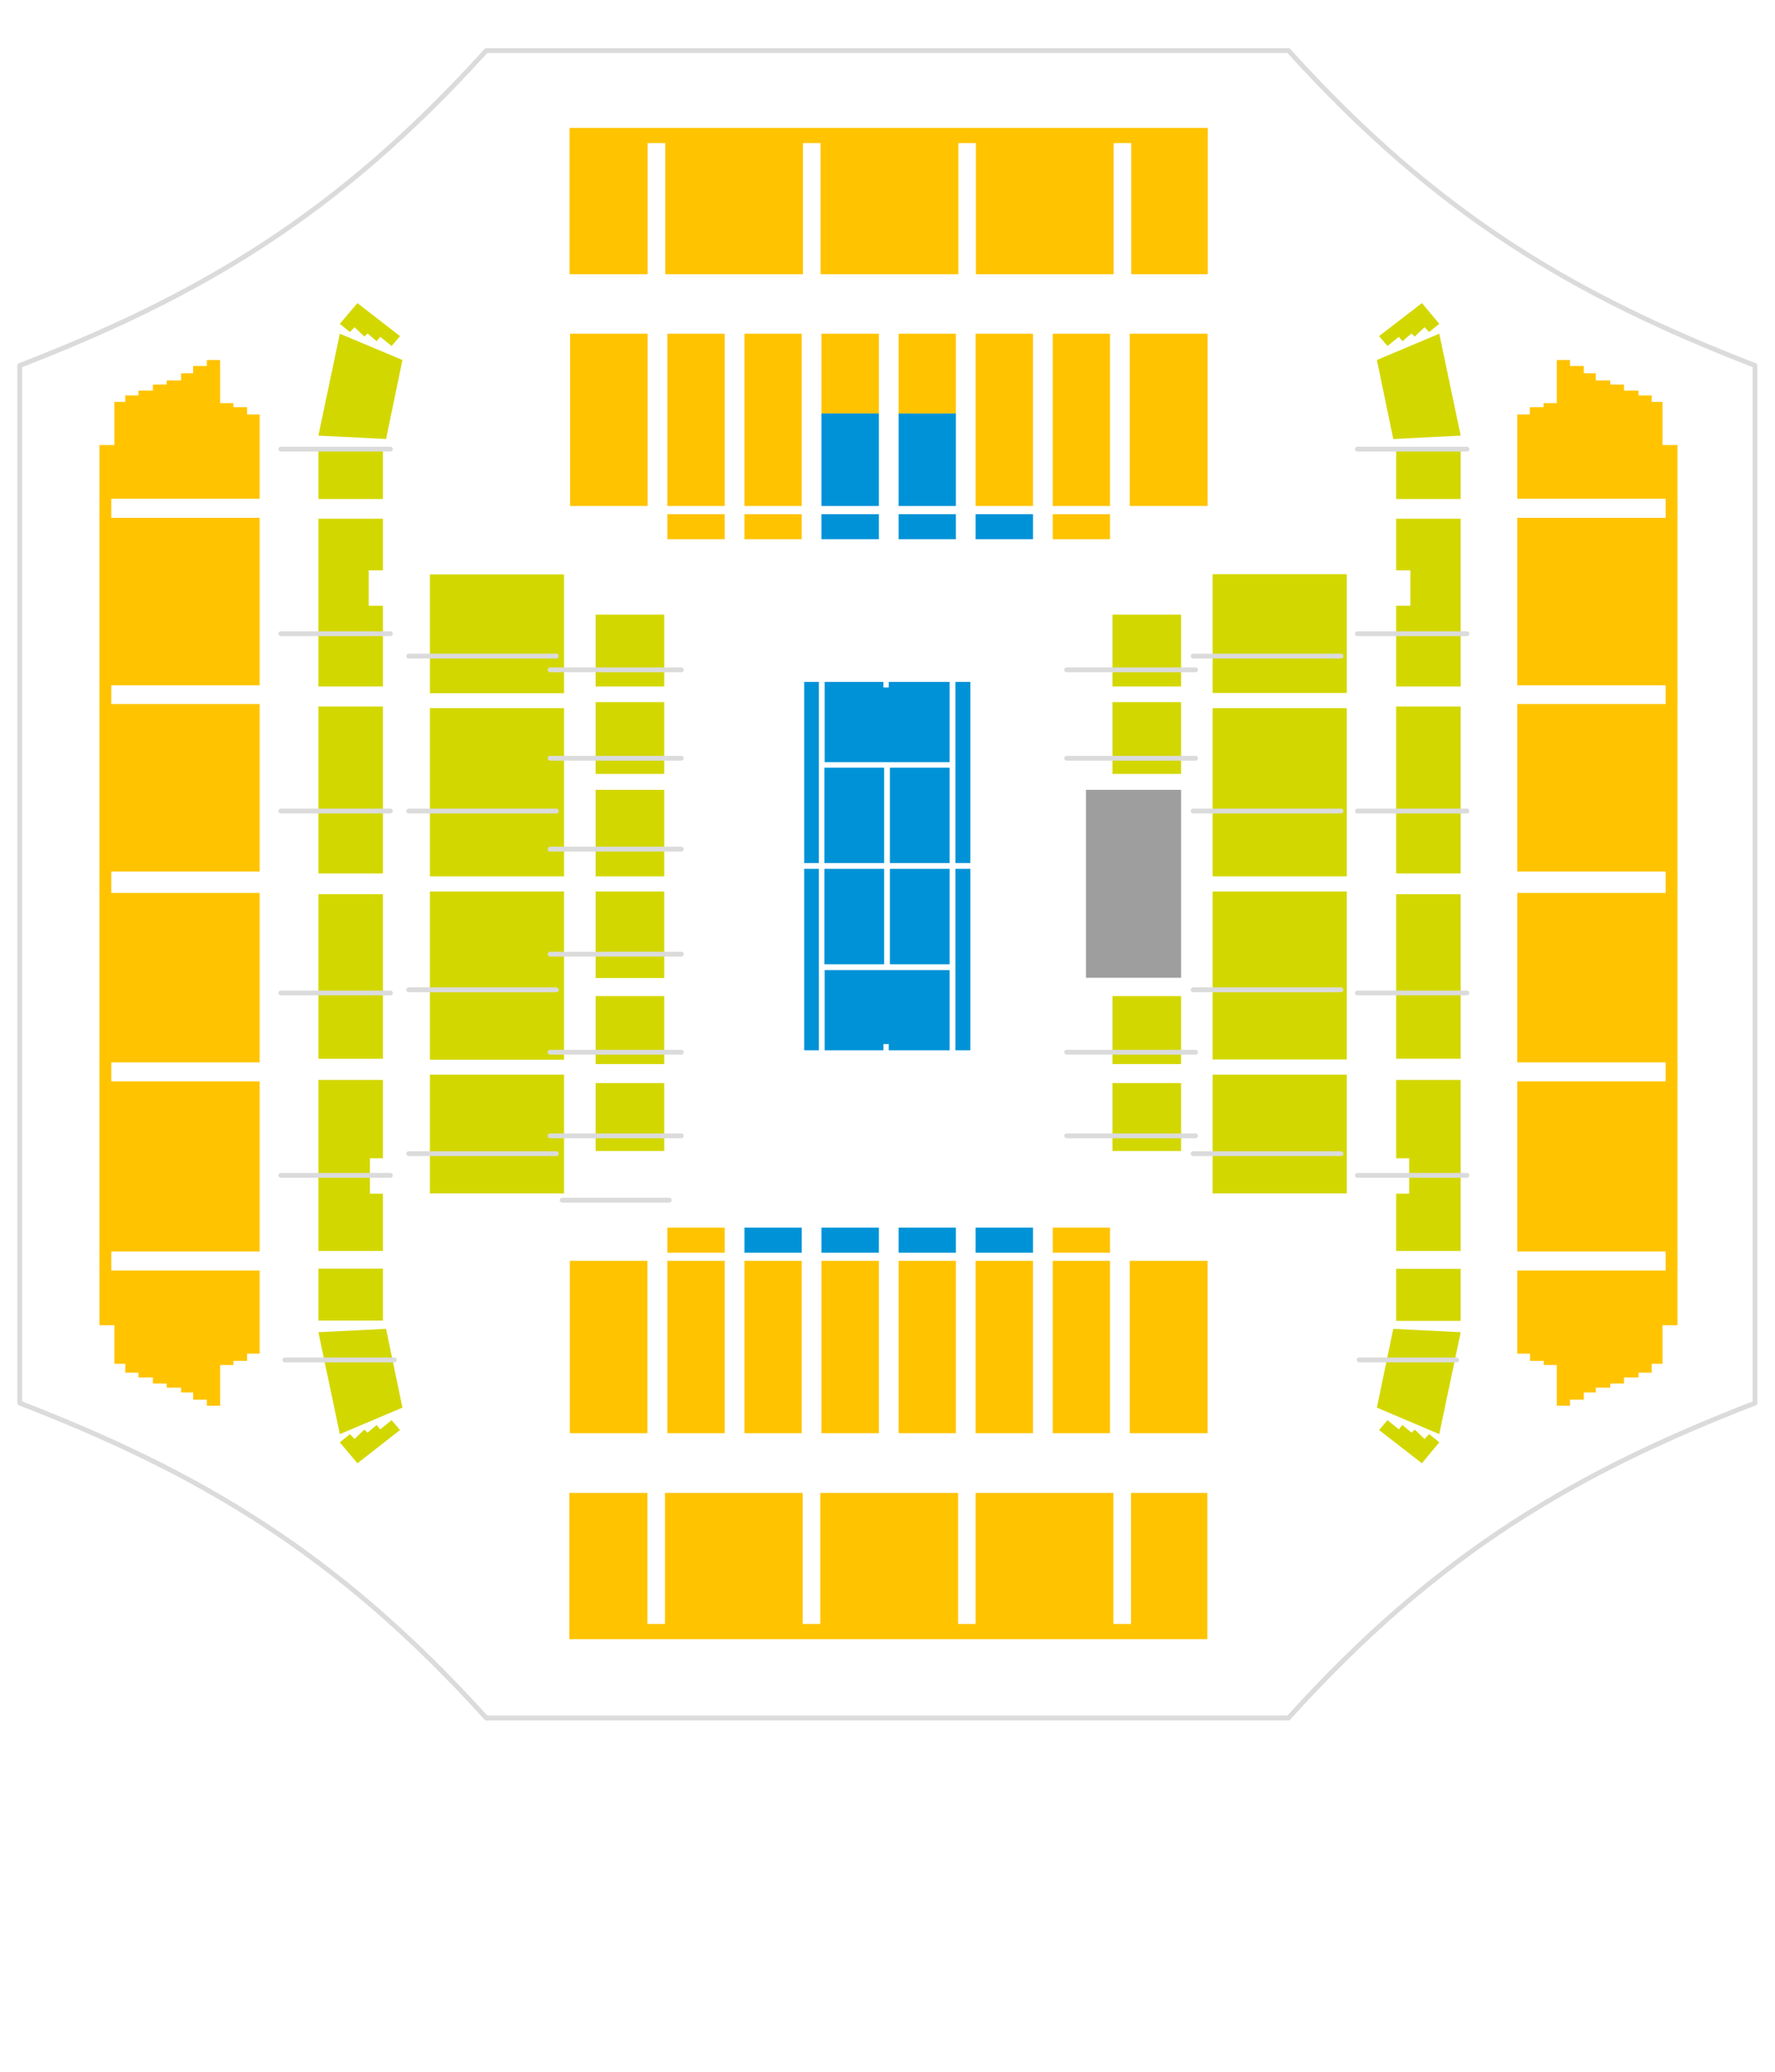 <?xml version="1.0" encoding="utf-8"?>
<!-- Generator: Adobe Illustrator 19.0.0, SVG Export Plug-In . SVG Version: 6.00 Build 0)  -->
<svg version="1.1" xmlns="http://www.w3.org/2000/svg" xmlns:xlink="http://www.w3.org/1999/xlink" x="0px" y="0px"
	 viewBox="0 0 737 860" style="enable-background:new 0 0 737 860;" xml:space="preserve">
<style type="text/css">
	.st0{fill:#FFC300;}
	.st1{fill:#0092D7;}
	.st2{fill:#D3D700;}
	.st3{fill:#9E9E9E;}
	.st4{fill:none;stroke:#DBDBDC;stroke-width:2;stroke-linecap:round;stroke-linejoin:round;stroke-miterlimit:10;}
</style>
<g id="Layer_2">
	<path class="st0" d="M501.4,113.8h-31.7V59.4h-7.3v54.4h-57.2V59.4h-7.3v54.4h-57.2V59.4h-7.3v54.4h-57.2V59.4h-7.3v54.4h-32.4
		V53.1h265V113.8z"/>
	<path class="st0" d="M332.9,138.5V210h-23.8v-71.5H332.9z"/>
	<path class="st0" d="M428.9,138.5V210h-23.8v-71.5H428.9z"/>
	<path class="st0" d="M268.9,138.5V210h-32.2v-71.5H268.9z"/>
	<path class="st0" d="M300.9,138.5V210h-23.8v-71.5H300.9z"/>
	<path class="st0" d="M501.4,210h-32.3v-71.5h32.3V210z"/>
	<path class="st0" d="M460.9,138.5V210h-23.8v-71.5H460.9z"/>
	<path class="st0" d="M300.9,223.8h-23.8v-10.4h23.8V223.8z"/>
	<path class="st0" d="M332.9,223.8h-23.8v-10.4h23.8V223.8z"/>
	<path class="st1" d="M364.9,223.8h-23.8v-10.4h23.8V223.8z"/>
	<path class="st1" d="M396.9,223.8h-23.8v-10.4h23.8V223.8z"/>
	<path class="st1" d="M428.9,223.8h-23.8v-10.4h23.8V223.8z"/>
	<path class="st0" d="M460.9,223.8h-23.8v-10.4h23.8V223.8z"/>
	<path class="st0" d="M501.4,680.3h-265v-60.7h32.4V674h7.3v-54.4h57.2V674h7.3v-54.4h57.2V674h7.3v-54.4h57.2V674h7.3v-54.4h31.7
		V680.3z"/>
	<path class="st0" d="M341.1,594.8v-71.5h23.8v71.5H341.1z"/>
	<path class="st0" d="M309.1,594.8v-71.5h23.8v71.5H309.1z"/>
	<path class="st0" d="M405.1,594.8v-71.5h23.8v71.5H405.1z"/>
	<path class="st0" d="M373.1,594.8v-71.5h23.8v71.5H373.1z"/>
	<path class="st0" d="M236.6,594.8v-71.5h32.2v71.5H236.6z"/>
	<path class="st0" d="M277.1,594.8v-71.5h23.8v71.5H277.1z"/>
	<path class="st0" d="M501.4,594.8h-32.3v-71.5h32.3V594.8z"/>
	<path class="st0" d="M437.1,594.8v-71.5h23.8v71.5H437.1z"/>
	<path class="st0" d="M300.9,519.9h-23.8v-10.4h23.8V519.9z"/>
	<path class="st1" d="M332.9,519.9h-23.8v-10.4h23.8V519.9z"/>
	<path class="st1" d="M364.9,519.9h-23.8v-10.4h23.8V519.9z"/>
	<path class="st1" d="M396.9,519.9h-23.8v-10.4h23.8V519.9z"/>
	<path class="st1" d="M428.9,519.9h-23.8v-10.4h23.8V519.9z"/>
	<path class="st0" d="M460.9,519.9h-23.8v-10.4h23.8V519.9z"/>
	<path class="st0" d="M46.2,214.8v-7.8h61.6v-35h-5.2v-3h-5.7v-1.7h-5.5v-17.9h-5.5v2.5h-5.7v3h-5v3h-6v1.7h-5.7v2.5h-6v2h-5.5v2.7
		h-4.5v17.9h-6.2v365.3h6.2V566h4.5v3.7h5.5v2h6v2.5h5.7v1.7h6v2h5v3h5.7v2.5h5.5v-16.9h5.5v-1.7h5.7v-3h5.2v-34.5H46.2v-7.9h61.6
		v-70.6H46.2v-7.9h61.6v-70.3H46.2v-8.9h61.6v-69.5H46.2v-7.8h61.6v-69.5H46.2z"/>
	<polygon class="st2" points="141.1,138.5 167.1,149.4 160.3,182.2 132.2,180.8 	"/>
	<path class="st2" d="M132.2,185.5H159v21.6h-26.8V185.5z"/>
	<polygon class="st2" points="141.1,595.2 167.1,584.2 160.3,551.5 132.2,552.9 	"/>
	<path class="st2" d="M132.2,526.5H159v21.6h-26.8V526.5z"/>
	<polygon class="st2" points="132.2,215.3 159,215.3 159,236.7 153.1,236.7 153.1,251.4 159,251.4 159,284.9 132.2,284.9 	"/>
	<path class="st2" d="M132.2,293.2H159v69.3h-26.8V293.2z"/>
	<path class="st2" d="M132.2,371.1H159v68.3h-26.8V371.1z"/>
	<polygon class="st2" points="132.2,448.2 159,448.2 159,480.7 153.6,480.7 153.6,495.4 159,495.4 159,519.2 132.2,519.2 	"/>
	<path class="st2" d="M234.2,287.7h-55.7v-49.3h55.7V287.7z"/>
	<path class="st2" d="M178.5,370h55.7v69.8h-55.7V370z"/>
	<path class="st2" d="M234.2,293.9v69.8h-55.7v-69.8H234.2z"/>
	<path class="st2" d="M178.5,446h55.7v49.3h-55.7V446z"/>
	<path class="st2" d="M247.3,255.1h28.5v29.8h-28.5V255.1z"/>
	<path class="st2" d="M247.3,291.4h28.5v29.8h-28.5V291.4z"/>
	<path class="st2" d="M247.3,327.8h28.5v35.9h-28.5V327.8z"/>
	<path class="st2" d="M247.3,370h28.5v35.9h-28.5V370z"/>
	<path class="st2" d="M247.3,413.4h28.5v28.2h-28.5V413.4z"/>
	<path class="st2" d="M247.3,449.5h28.5v28.2h-28.5V449.5z"/>
	<polygon class="st2" points="141.1,598.6 148.4,607.3 166.1,593.5 162.6,589.4 157.9,593.2 156.4,591.4 152.6,594.6 151.3,593.3 
		147.2,597.2 145.3,595.2 	"/>
	<polygon class="st2" points="141.1,134.4 148.4,125.8 166.1,139.5 162.6,143.6 157.9,139.8 156.4,141.6 152.6,138.4 151.3,139.7 
		147.2,135.8 145.3,137.8 	"/>
	<path class="st0" d="M691.6,214.8v-7.8H630v-35h5.2v-3h5.7v-1.7h5.5v-17.9h5.5v2.5h5.7v3h5v3h6v1.7h5.7v2.5h6v2h5.5v2.7h4.5v17.9
		h6.2v365.3h-6.2V566h-4.5v3.7h-5.5v2h-6v2.5h-5.7v1.7h-6v2h-5v3h-5.7v2.5h-5.5v-16.9H641v-1.7h-5.7v-3H630v-34.5h61.6v-7.9H630
		v-70.6h61.6v-7.9H630v-70.3h61.6v-8.9H630v-69.5h61.6v-7.8H630v-69.5H691.6z"/>
	<polygon class="st2" points="597.6,138.5 571.7,149.4 578.5,182.2 606.5,180.8 	"/>
	<path class="st2" d="M606.5,207.1h-26.8v-21.6h26.8V207.1z"/>
	<polygon class="st2" points="597.6,595.2 571.7,584.2 578.5,551.5 606.5,552.9 	"/>
	<path class="st2" d="M606.5,548.2h-26.8v-21.6h26.8V548.2z"/>
	<polygon class="st2" points="606.5,215.3 579.7,215.3 579.7,236.7 585.6,236.7 585.6,251.4 579.7,251.4 579.7,284.9 606.5,284.9 	
		"/>
	<path class="st2" d="M606.5,362.5h-26.8v-69.3h26.8V362.5z"/>
	<path class="st2" d="M606.5,439.4h-26.8v-68.3h26.8V439.4z"/>
	<polygon class="st2" points="606.5,448.2 579.7,448.2 579.7,480.7 585.1,480.7 585.1,495.4 579.7,495.4 579.7,519.2 606.5,519.2 	
		"/>
	<path class="st2" d="M503.5,238.3h55.7v49.3h-55.7V238.3z"/>
	<path class="st2" d="M559.2,439.7h-55.7V370h55.7V439.7z"/>
	<path class="st2" d="M559.2,293.9v69.8h-55.7v-69.8H559.2z"/>
	<path class="st2" d="M559.2,495.3h-55.7V446h55.7V495.3z"/>
	<path class="st2" d="M490.4,284.9h-28.5v-29.8h28.5V284.9z"/>
	<path class="st2" d="M490.4,321.2h-28.5v-29.8h28.5V321.2z"/>
	<path class="st3" d="M450.9,327.8h39.5v78h-39.5V327.8z"/>
	<path class="st2" d="M490.4,441.6h-28.5v-28.2h28.5V441.6z"/>
	<path class="st2" d="M490.4,477.7h-28.5v-28.2h28.5V477.7z"/>
	<polygon class="st2" points="597.6,598.6 590.4,607.3 572.6,593.5 576.1,589.4 580.8,593.2 582.3,591.4 586.1,594.6 587.4,593.3 
		591.5,597.2 593.4,595.2 	"/>
	<polygon class="st2" points="597.6,134.4 590.4,125.8 572.6,139.5 576.1,143.6 580.8,139.8 582.3,141.6 586.1,138.4 587.4,139.7 
		591.5,135.8 593.4,137.8 	"/>
	<path class="st0" d="M364.9,138.5v33.1h-23.8v-33.1H364.9z"/>
	<path class="st1" d="M341.1,171.6h23.8V210h-23.8V171.6z"/>
	<path class="st1" d="M396.9,171.6V210h-23.8v-38.4H396.9z"/>
	<path class="st0" d="M396.9,171.6h-23.8v-33.1h23.8V171.6z"/>
	<path class="st1" d="M340,358.2h-6.1V283h6.1V358.2z"/>
	<path class="st1" d="M367.1,400.2h-24.8v-39.6h24.8V400.2z"/>
	<path class="st1" d="M340,360.6v75.3h-6.1v-75.3H340z"/>
	<path class="st1" d="M396.7,316.3V283h6.2v75.2h-6.2v-39.6V316.3z"/>
	<path class="st1" d="M369.5,360.6h24.8v39.6h-24.8V360.6z"/>
	<path class="st1" d="M369.5,318.6h24.8v39.6h-24.8V318.6z"/>
	<path class="st1" d="M367.1,358.2h-24.8v-39.6h24.8V358.2z"/>
	<path class="st1" d="M396.7,360.6h6.2v75.3h-6.2v-33.4v-2.4V360.6z"/>
	<polygon class="st1" points="369,283 369,285.3 366.8,285.3 366.8,283 342.4,283 342.4,316.3 394.3,316.3 394.3,283 	"/>
	<polygon class="st1" points="394.3,402.6 342.4,402.6 342.4,435.9 366.8,435.9 366.8,433.3 369,433.3 369,435.9 394.3,435.9 	"/>
	<path class="st4" d="M8.2,582.3C82.2,611,139.5,644,201.9,713H535c62.3-69,119.7-102,193.7-130.7V151.7C654.7,123,597.4,90,535,21
		H201.9C139.5,90,82.2,123,8.2,151.7V582.3z"/>
</g>
<g id="Layer_4">
	<path class="st4" d="M563.6,186.4h45.5"/>
	<path class="st4" d="M563.6,263h45.5"/>
	<path class="st4" d="M563.6,336.6h45.5"/>
	<path class="st4" d="M563.6,412.1h45.5"/>
	<path class="st4" d="M563.6,487.8h45.5"/>
	<path class="st4" d="M564.3,564.4h40.5"/>
	<path class="st4" d="M116.6,186.4h45.5"/>
	<path class="st4" d="M116.6,263h45.5"/>
	<path class="st4" d="M116.6,336.6h45.5"/>
	<path class="st4" d="M116.6,412.1h45.5"/>
	<path class="st4" d="M116.6,487.8h45.5"/>
	<path class="st4" d="M118.3,564.4h45.5"/>
	<path class="st4" d="M495.4,272.3h61.4"/>
	<path class="st4" d="M495.4,336.6h61.4"/>
	<path class="st4" d="M495.4,410.8h61.4"/>
	<path class="st4" d="M495.4,478.8h61.4"/>
	<path class="st4" d="M169.7,272.3H231"/>
	<path class="st4" d="M169.7,336.6H231"/>
	<path class="st4" d="M169.7,410.8H231"/>
	<path class="st4" d="M169.7,478.8H231"/>
	<path class="st4" d="M228.4,278h54.5"/>
	<path class="st4" d="M228.4,314.7h54.5"/>
	<path class="st4" d="M228.4,352.4h54.5"/>
	<path class="st4" d="M228.4,396h54.5"/>
	<path class="st4" d="M228.4,436.7h54.5"/>
	<path class="st4" d="M228.4,471.4h54.5"/>
	<path class="st4" d="M442.9,278h53.5"/>
	<path class="st4" d="M442.9,314.7h53.5"/>
	<path class="st4" d="M442.9,436.7h53.5"/>
	<path class="st4" d="M442.9,471.4h53.5"/>
	<path class="st4" d="M233.4,498.1h44.5"/>
</g>
</svg>
